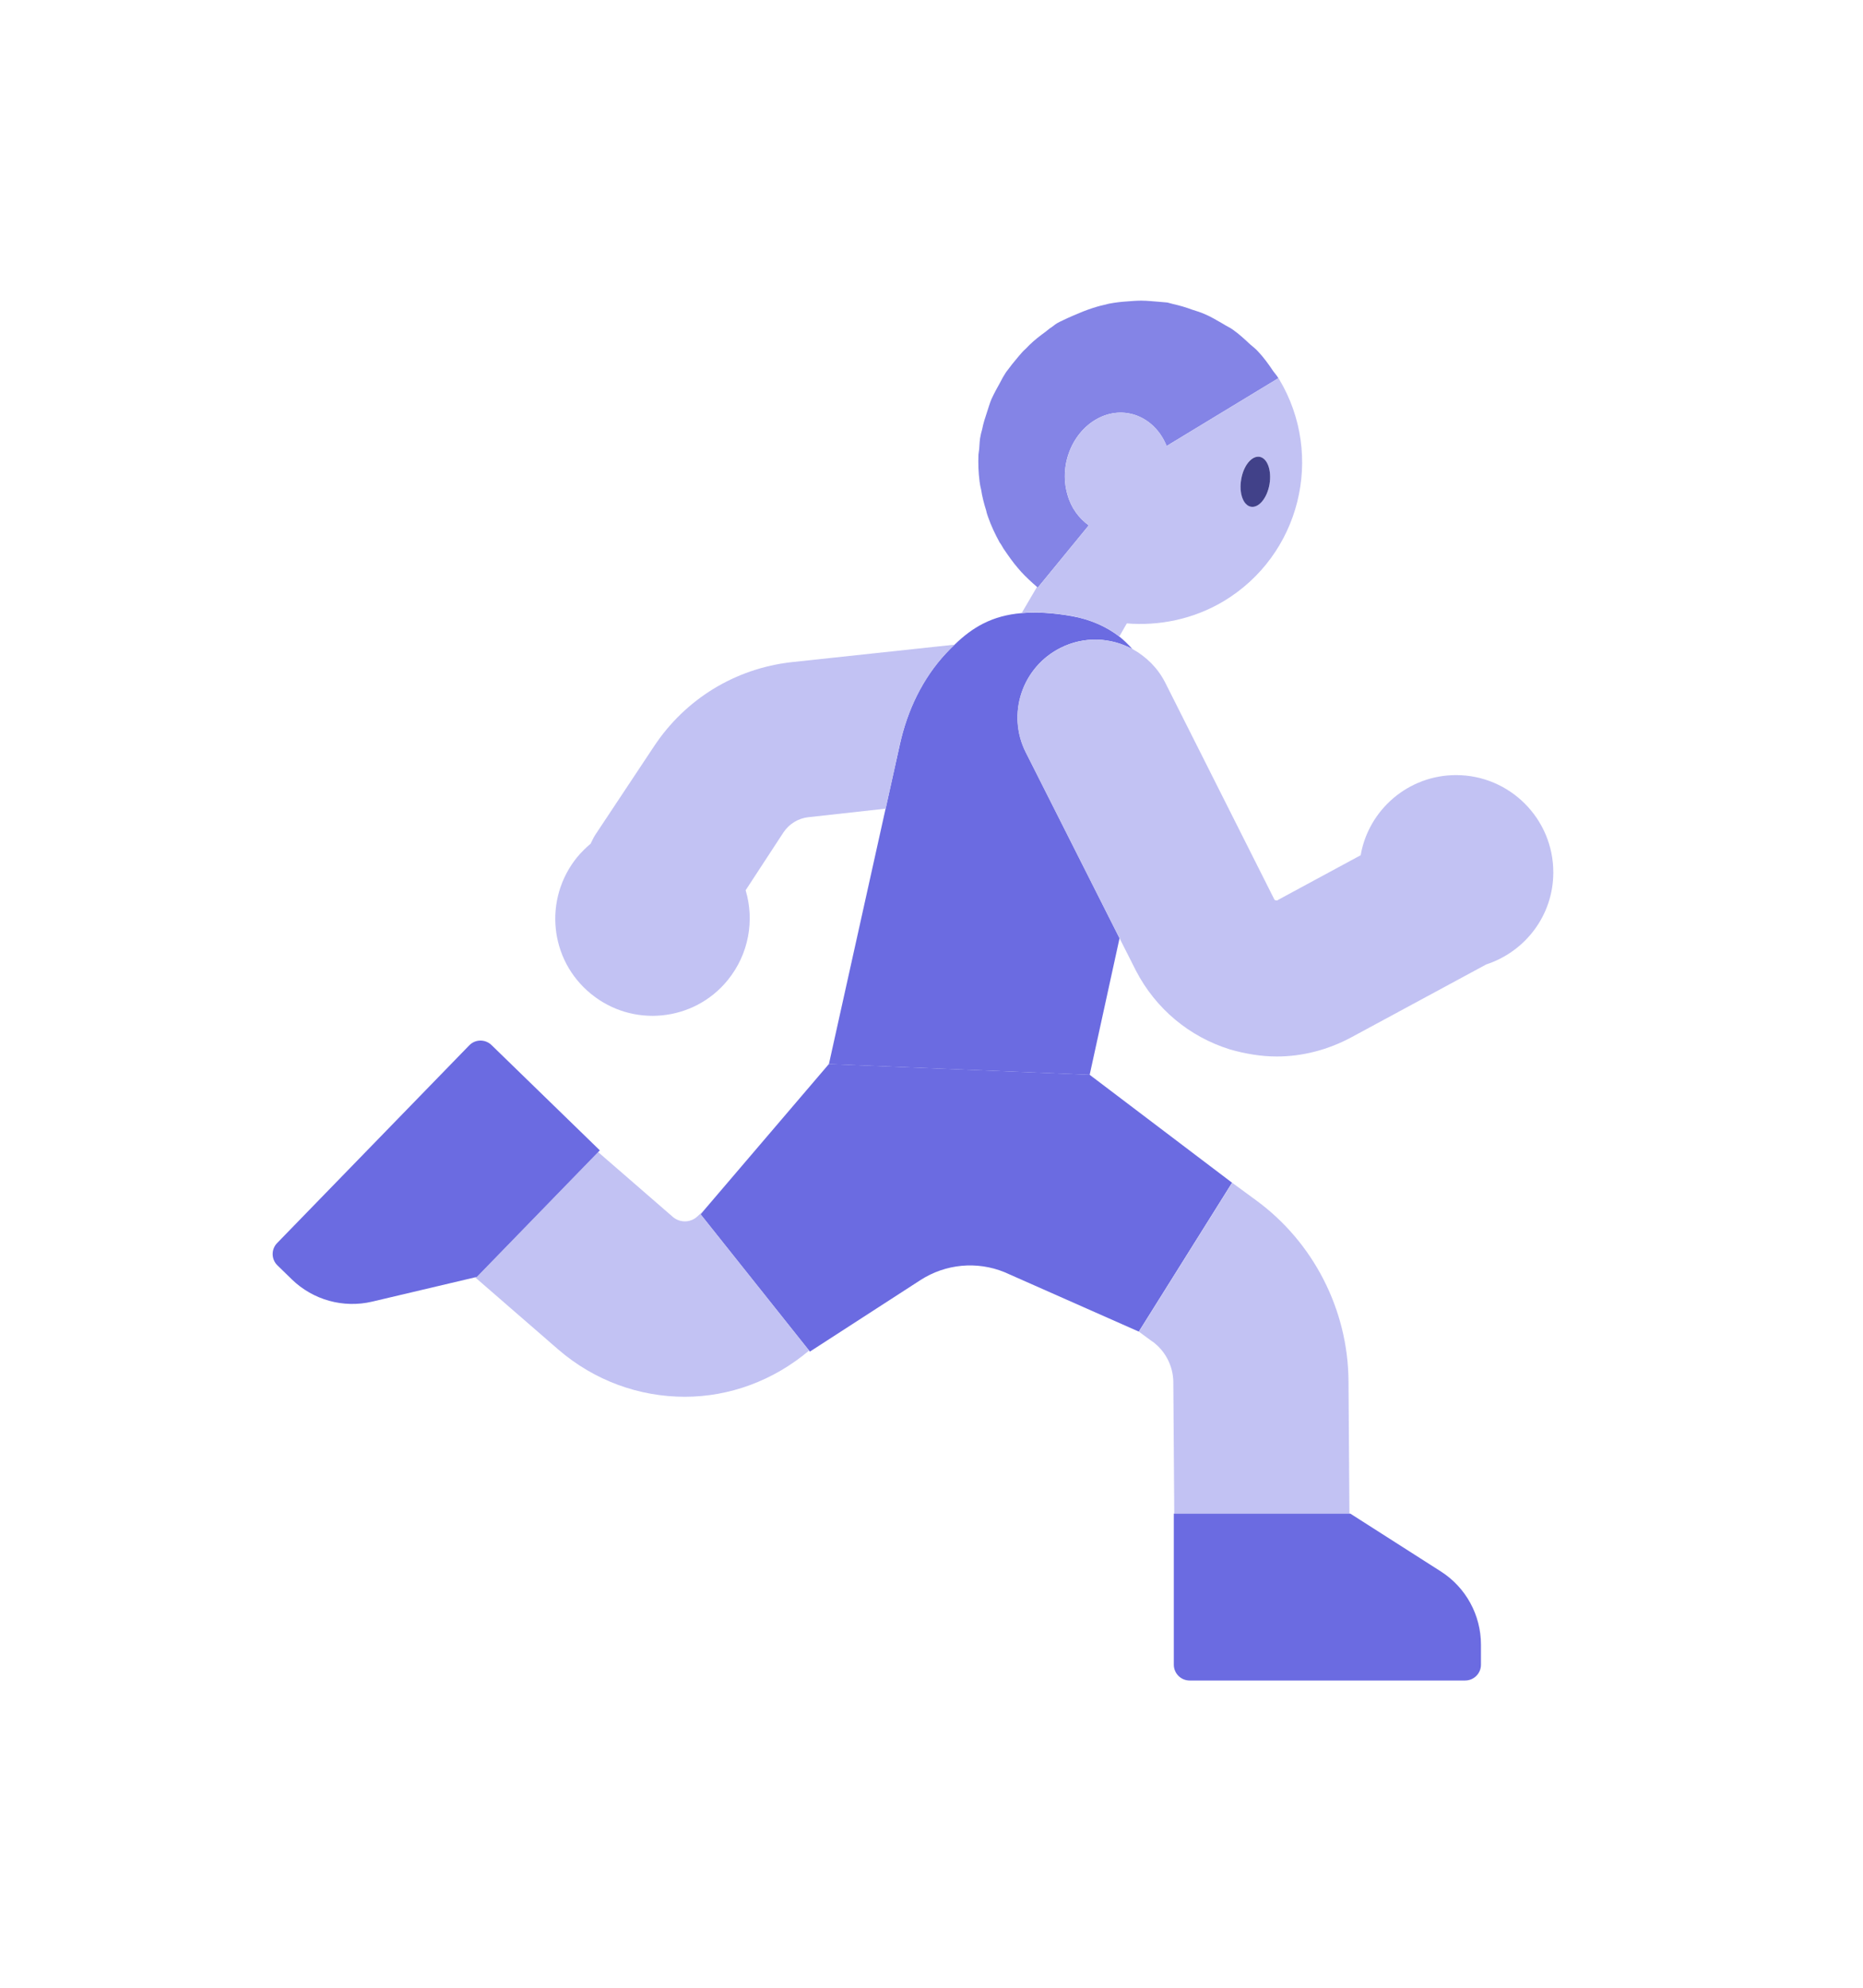 <svg width="30" height="32" viewBox="0 0 30 32" fill="none" xmlns="http://www.w3.org/2000/svg">
<g filter="url(#filter0_d_2787_13349)">
<path d="M20.586 2.088L18.786 3.18C18.612 2.742 18.162 2.526 17.742 2.706C17.292 2.898 17.04 3.462 17.19 3.966C17.25 4.182 17.376 4.344 17.532 4.458L16.716 5.454L16.71 5.46C16.704 5.454 16.698 5.448 16.698 5.448C16.608 5.37 16.524 5.292 16.446 5.208C16.434 5.196 16.422 5.178 16.404 5.16C16.314 5.058 16.236 4.944 16.158 4.83C16.14 4.8 16.122 4.764 16.098 4.734C16.026 4.602 15.96 4.464 15.912 4.326C15.9 4.29 15.888 4.26 15.882 4.224C15.846 4.11 15.816 3.996 15.798 3.876C15.786 3.834 15.78 3.792 15.774 3.75C15.756 3.612 15.75 3.468 15.756 3.318C15.762 3.288 15.762 3.258 15.768 3.228C15.774 3.156 15.774 3.078 15.792 3.006C15.798 2.97 15.81 2.94 15.816 2.91C15.834 2.814 15.864 2.724 15.894 2.634C15.918 2.562 15.936 2.496 15.966 2.424C16.008 2.334 16.056 2.244 16.104 2.16C16.134 2.1 16.164 2.046 16.2 1.992C16.266 1.902 16.338 1.812 16.41 1.728C16.446 1.686 16.476 1.65 16.518 1.614C16.596 1.53 16.686 1.452 16.776 1.386C16.824 1.35 16.866 1.32 16.908 1.284C16.95 1.26 16.986 1.224 17.028 1.2C17.082 1.17 17.142 1.146 17.202 1.116C17.256 1.092 17.31 1.068 17.37 1.044C17.466 1.002 17.568 0.966 17.67 0.936C17.73 0.918 17.796 0.906 17.862 0.888C17.958 0.87 18.054 0.858 18.156 0.852C18.228 0.846 18.306 0.84 18.378 0.84C18.474 0.84 18.57 0.852 18.66 0.858C18.708 0.864 18.75 0.864 18.798 0.87C18.828 0.876 18.858 0.888 18.888 0.894C18.996 0.918 19.098 0.948 19.194 0.984C19.266 1.008 19.332 1.026 19.398 1.056C19.5 1.098 19.596 1.158 19.692 1.212C19.746 1.248 19.806 1.272 19.854 1.308C19.956 1.38 20.046 1.464 20.136 1.548C20.178 1.584 20.226 1.62 20.262 1.662C20.352 1.758 20.43 1.866 20.502 1.974C20.532 2.016 20.562 2.046 20.586 2.088Z" fill="#8484E6"/>
<path d="M13.348 13.129L11.338 15.482L11.281 15.548L13.028 17.742L13.042 17.759L14.823 16.607C15.226 16.347 15.731 16.299 16.175 16.48L18.338 17.437L19.84 15.04L17.546 13.302L13.348 13.129Z" fill="#6B6BE1"/>
<path d="M16.52 8.115C16.208 7.497 16.457 6.743 17.075 6.431C17.456 6.238 17.888 6.261 18.236 6.45C18.171 6.378 18.102 6.307 18.021 6.245C17.82 6.091 17.569 5.974 17.262 5.919C16.942 5.862 16.681 5.851 16.454 5.87C15.973 5.91 15.658 6.101 15.372 6.378C15.326 6.422 15.28 6.467 15.235 6.516C14.854 6.922 14.611 7.438 14.491 7.983L14.26 9.021L13.348 13.13L17.547 13.303C17.547 13.303 17.773 12.272 18.028 11.104L16.521 8.116L16.52 8.115Z" fill="#6B6BE1"/>
<path d="M11.339 15.482L11.231 15.582C11.12 15.686 10.949 15.689 10.834 15.59L9.632 14.547L7.679 16.558L7.652 16.564L8.984 17.72C9.574 18.232 10.301 18.486 11.028 18.486C11.742 18.486 12.449 18.231 13.029 17.742L11.282 15.548L11.339 15.482Z" fill="#C2C2F3"/>
<path d="M20.599 2.106C20.599 2.1 20.593 2.094 20.587 2.088L18.787 3.18C18.613 2.742 18.163 2.526 17.743 2.706C17.293 2.898 17.041 3.462 17.191 3.966C17.251 4.182 17.377 4.344 17.533 4.458L16.717 5.454L16.711 5.46C16.705 5.454 16.699 5.448 16.699 5.448L16.453 5.868C16.681 5.85 16.945 5.862 17.263 5.916C17.569 5.976 17.821 6.09 18.025 6.246L18.145 6.036C18.667 6.078 19.213 5.97 19.699 5.682C20.935 4.944 21.337 3.342 20.599 2.106ZM20.443 3.792C20.407 4.014 20.275 4.176 20.149 4.158C20.023 4.134 19.951 3.936 19.987 3.714C20.023 3.498 20.155 3.33 20.281 3.354C20.407 3.378 20.479 3.57 20.443 3.792Z" fill="#C2C2F3"/>
<path d="M18.56 17.598C18.767 17.749 18.892 17.993 18.894 18.25L18.909 20.367H21.73L21.715 18.231C21.707 17.085 21.15 15.996 20.224 15.321L19.842 15.041L18.34 17.438L18.559 17.599L18.56 17.598Z" fill="#C2C2F3"/>
<path d="M15.373 6.378C15.325 6.42 15.283 6.468 15.235 6.516C14.857 6.924 14.611 7.44 14.491 7.98L14.263 9.018L13.015 9.156C12.853 9.174 12.709 9.264 12.619 9.396L12.007 10.332C12.151 10.812 12.061 11.358 11.719 11.778C11.173 12.45 10.183 12.546 9.517 12C8.845 11.454 8.749 10.47 9.295 9.798C9.361 9.72 9.433 9.648 9.511 9.582C9.535 9.534 9.553 9.492 9.583 9.444L10.531 8.016C11.035 7.254 11.839 6.762 12.745 6.66L15.373 6.378Z" fill="#C2C2F3"/>
<path d="M25.013 10.044C25.013 10.74 24.557 11.322 23.933 11.526L21.767 12.696C21.389 12.9 20.975 13.008 20.561 13.008C20.309 13.008 20.057 12.966 19.805 12.894C19.151 12.69 18.611 12.24 18.293 11.628L18.029 11.106L16.517 8.112C16.205 7.494 16.457 6.744 17.075 6.432C17.453 6.24 17.885 6.258 18.239 6.45C18.455 6.57 18.641 6.75 18.761 6.984L20.525 10.488C20.525 10.488 20.531 10.488 20.543 10.494C20.561 10.5 20.573 10.494 20.579 10.488L21.911 9.768C22.037 9.036 22.679 8.478 23.447 8.478C24.311 8.478 25.013 9.18 25.013 10.044Z" fill="#C2C2F3"/>
<path d="M18.902 20.367V22.799C18.902 22.94 19.016 23.054 19.157 23.054H23.593C23.734 23.054 23.848 22.94 23.848 22.799V22.477C23.848 22 23.605 21.555 23.202 21.298L21.744 20.367H18.902Z" fill="#6B6BE1"/>
<path d="M9.633 14.547L9.659 14.519L7.915 12.824C7.814 12.726 7.652 12.728 7.555 12.83L4.463 16.011C4.364 16.112 4.367 16.274 4.468 16.371L4.699 16.596C5.042 16.929 5.53 17.064 5.995 16.954L7.652 16.563L7.679 16.557L9.632 14.547H9.633Z" fill="#6B6BE1"/>
<path d="M20.146 4.158C20.272 4.179 20.405 4.017 20.443 3.795C20.48 3.573 20.409 3.376 20.283 3.354C20.157 3.333 20.024 3.495 19.987 3.717C19.949 3.939 20.02 4.137 20.146 4.158Z" fill="#414189"/>
</g>
<defs>
<filter id="filter0_d_2787_13349" x="-1" y="0" width="32" height="32" filterUnits="userSpaceOnUse" color-interpolation-filters="sRGB">
<feFlood flood-opacity="0" result="BackgroundImageFix"/>
<feColorMatrix in="SourceAlpha" type="matrix" values="0 0 0 0 0 0 0 0 0 0 0 0 0 0 0 0 0 0 127 0" result="hardAlpha"/>
<feOffset dy="4"/>
<feGaussianBlur stdDeviation="2"/>
<feComposite in2="hardAlpha" operator="out"/>
<feColorMatrix type="matrix" values="0 0 0 0 0 0 0 0 0 0 0 0 0 0 0 0 0 0 0.25 0"/>
<feBlend mode="normal" in2="BackgroundImageFix" result="effect1_dropShadow_2787_13349"/>
<feBlend mode="normal" in="SourceGraphic" in2="effect1_dropShadow_2787_13349" result="shape"/>
</filter>
</defs>
</svg>
